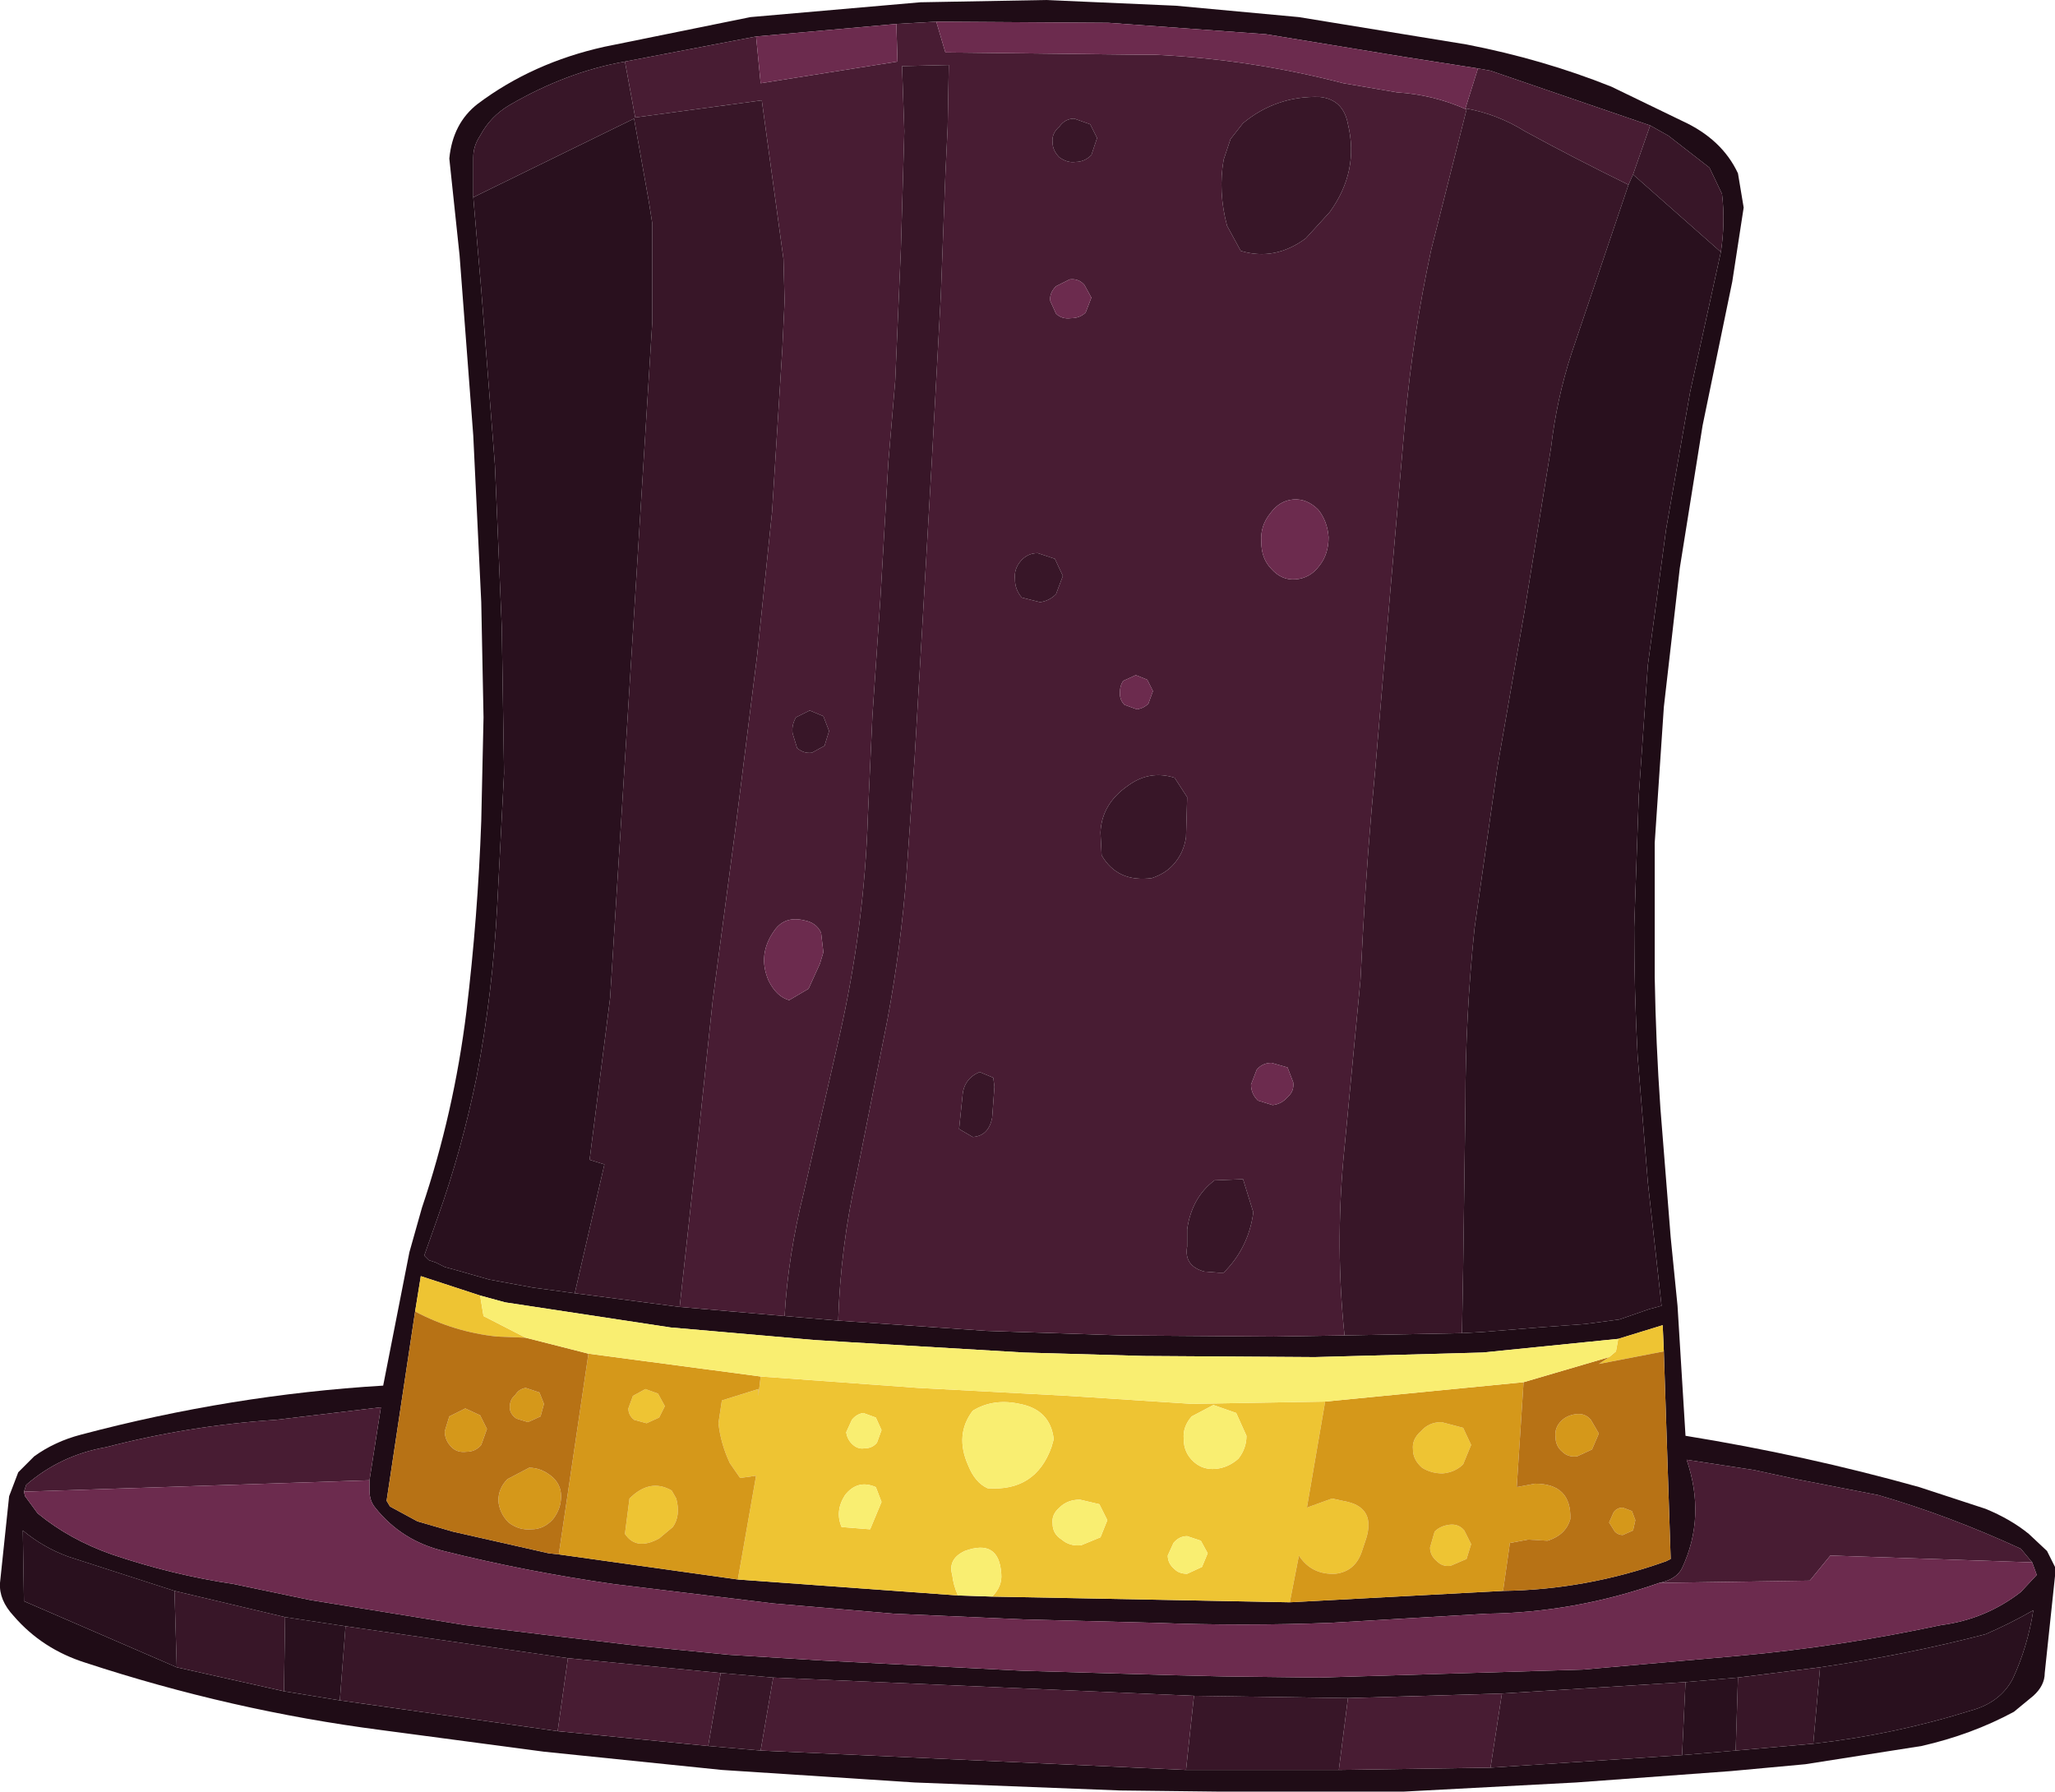 <?xml version="1.0" encoding="UTF-8" standalone="no"?>
<svg xmlns:ffdec="https://www.free-decompiler.com/flash" xmlns:xlink="http://www.w3.org/1999/xlink" ffdec:objectType="shape" height="78.55px" width="90.1px" xmlns="http://www.w3.org/2000/svg">
  <g transform="matrix(1.0, 0.0, 0.0, 1.0, 0.95, 81.8)">
    <path d="M58.0 -23.25 L63.15 -23.35 64.05 -23.4 66.5 -23.6 68.55 -23.75 70.05 -23.95 71.35 -24.4 71.9 -24.55 71.3 -29.95 70.85 -35.5 Q70.7 -38.35 70.7 -41.15 L70.9 -46.9 71.3 -52.65 72.1 -58.6 73.15 -64.6 74.5 -70.75 Q74.7 -72.05 74.55 -73.3 L74.0 -74.45 72.2 -75.85 71.4 -76.3 64.4 -78.7 63.85 -78.8 60.65 -79.3 54.55 -80.3 47.65 -80.8 40.1 -80.85 38.35 -80.75 32.2 -80.2 26.45 -79.1 Q23.9 -78.65 21.4 -77.2 20.55 -76.7 20.1 -75.85 19.8 -75.4 19.8 -74.9 L19.8 -73.15 20.15 -69.1 20.75 -61.4 21.05 -54.3 21.15 -47.9 20.85 -42.1 Q20.65 -38.25 19.95 -34.6 19.3 -31.4 18.25 -28.45 L17.65 -26.75 17.85 -26.55 18.15 -26.45 18.55 -26.25 19.1 -26.1 20.5 -25.7 22.4 -25.35 24.25 -25.1 28.85 -24.5 33.45 -24.1 35.8 -23.9 42.3 -23.45 48.25 -23.25 54.9 -23.2 58.0 -23.25 M69.7 -78.0 L72.8 -76.5 Q74.55 -75.7 75.25 -74.2 L75.5 -72.7 75.0 -69.45 73.7 -63.15 72.7 -56.9 72.0 -50.8 71.6 -44.85 71.6 -38.95 Q71.65 -36.05 71.85 -33.2 L72.3 -27.55 72.6 -24.55 72.95 -18.85 Q78.2 -18.0 83.2 -16.6 L86.1 -15.65 Q87.2 -15.2 88.0 -14.55 L88.8 -13.8 89.15 -13.1 89.15 -12.7 88.7 -8.45 Q88.7 -7.9 88.2 -7.45 L87.35 -6.75 Q85.5 -5.75 83.3 -5.25 L78.2 -4.45 74.95 -4.15 68.15 -3.65 60.6 -3.25 52.45 -3.25 48.15 -3.3 39.15 -3.65 30.7 -4.2 22.9 -5.0 15.75 -5.95 Q9.2 -6.8 2.8 -8.9 0.9 -9.5 -0.35 -10.95 -1.0 -11.65 -0.95 -12.4 L-0.55 -16.2 -0.15 -17.25 0.55 -17.95 Q1.45 -18.6 2.6 -18.9 9.2 -20.65 15.85 -21.05 L17.0 -26.9 17.55 -28.85 Q18.95 -33.0 19.5 -37.45 20.0 -41.6 20.15 -45.8 L20.25 -50.35 20.15 -55.4 19.8 -62.7 19.2 -70.6 18.75 -74.85 Q18.9 -76.4 20.0 -77.25 22.4 -79.05 25.55 -79.75 L31.95 -81.05 39.4 -81.7 44.9 -81.8 50.6 -81.55 56.0 -81.05 63.35 -79.85 Q66.7 -79.2 69.7 -78.0 M20.1 -25.0 L17.5 -25.85 17.25 -24.3 16.0 -16.0 16.15 -15.75 17.35 -15.1 18.9 -14.65 23.1 -13.7 23.55 -13.65 31.4 -12.55 41.05 -11.85 42.55 -11.8 55.6 -11.55 64.95 -12.05 Q68.6 -12.1 72.1 -13.35 L72.3 -13.45 72.0 -22.55 71.95 -23.7 70.0 -23.1 64.05 -22.5 56.7 -22.3 49.2 -22.35 43.95 -22.5 36.35 -22.95 34.75 -23.05 28.45 -23.6 21.2 -24.7 20.1 -25.0 M71.8 -12.4 Q68.1 -11.1 64.25 -11.05 L57.4 -10.65 Q53.55 -10.5 49.7 -10.65 L43.95 -10.8 38.25 -11.05 32.95 -11.5 25.95 -12.35 Q22.1 -12.9 18.5 -13.8 16.65 -14.25 15.5 -15.7 15.25 -16.0 15.25 -16.45 L15.25 -16.9 15.75 -20.1 11.15 -19.55 Q7.35 -19.3 3.7 -18.35 1.7 -18.0 0.2 -16.7 L0.1 -16.4 0.15 -16.2 0.7 -15.45 Q2.1 -14.3 3.95 -13.65 6.6 -12.75 9.3 -12.35 L12.65 -11.65 19.45 -10.55 23.15 -10.1 26.95 -9.65 31.0 -9.25 35.05 -9.0 43.85 -8.55 50.6 -8.35 52.7 -8.3 56.9 -8.25 68.45 -8.6 75.25 -9.2 Q79.7 -9.6 84.15 -10.55 86.1 -10.8 87.65 -12.0 L88.35 -12.75 88.15 -13.3 87.65 -13.9 Q84.5 -15.35 81.4 -16.25 L77.8 -16.95 75.95 -17.35 73.0 -17.8 Q73.85 -15.3 72.8 -13.05 72.55 -12.55 71.8 -12.4 M6.7 -12.05 L2.05 -13.55 Q0.95 -13.95 0.05 -14.7 L0.1 -11.6 6.8 -8.7 11.5 -7.65 13.95 -7.25 23.5 -5.9 30.1 -5.25 32.4 -5.05 51.05 -4.2 57.75 -4.2 64.4 -4.3 72.8 -4.85 75.15 -5.05 78.55 -5.35 Q82.1 -5.75 85.45 -6.8 86.75 -7.15 87.3 -8.2 87.95 -9.6 88.2 -11.2 87.15 -10.6 86.1 -10.15 82.65 -9.25 78.85 -8.7 L75.25 -8.25 72.95 -8.05 64.9 -7.55 58.15 -7.35 51.4 -7.45 32.95 -8.25 30.65 -8.45 23.95 -9.1 14.2 -10.5 11.55 -10.9 6.7 -12.05" fill="#1f0c16" fill-rule="evenodd" stroke="none"/>
    <path d="M63.35 -77.0 L61.8 -70.85 Q61.0 -67.15 60.65 -63.3 L60.0 -55.8 59.35 -48.1 Q59.0 -44.45 58.8 -40.8 L58.7 -38.85 58.0 -31.5 Q57.6 -27.6 57.95 -23.75 L58.0 -23.25 54.9 -23.2 48.25 -23.25 42.3 -23.45 35.8 -23.9 Q35.9 -27.1 36.6 -30.25 L37.95 -37.05 Q38.55 -40.25 38.8 -43.55 L39.15 -48.55 39.5 -54.55 39.9 -61.5 40.3 -68.85 40.5 -74.15 40.6 -76.25 40.65 -78.95 38.6 -78.9 38.7 -76.05 38.55 -70.9 38.3 -65.1 38.0 -61.55 37.65 -55.55 37.3 -50.4 37.1 -46.0 Q36.95 -41.2 35.85 -36.35 L34.3 -29.55 Q33.6 -26.75 33.45 -24.1 L28.85 -24.5 29.65 -31.8 30.3 -37.95 31.3 -45.5 32.25 -53.1 32.9 -59.35 33.35 -66.5 33.45 -68.6 33.4 -70.45 32.45 -77.4 26.9 -76.65 26.45 -79.1 32.2 -80.2 32.4 -78.15 38.4 -79.1 38.35 -80.75 40.1 -80.85 40.5 -79.5 49.1 -79.4 49.7 -79.4 Q53.9 -79.2 57.95 -78.15 L60.3 -77.75 Q61.9 -77.65 63.35 -77.0 M70.45 -73.7 Q68.1 -74.85 65.9 -76.05 64.7 -76.8 63.3 -77.05 L63.85 -78.8 64.4 -78.7 71.4 -76.3 70.65 -74.15 70.45 -73.7 M45.5 -74.9 Q45.85 -74.65 46.2 -74.7 46.6 -74.7 46.9 -75.0 L47.15 -75.75 46.85 -76.35 46.15 -76.6 Q45.75 -76.6 45.5 -76.25 45.15 -75.95 45.2 -75.55 45.2 -75.2 45.5 -74.9 M56.9 -77.55 Q55.0 -77.6 53.55 -76.4 L53.0 -75.7 52.7 -74.8 Q52.45 -73.4 52.85 -71.9 L53.45 -70.8 Q54.95 -70.35 56.3 -71.35 L57.35 -72.5 Q58.65 -74.3 58.15 -76.35 57.95 -77.45 56.9 -77.55 M46.6 -69.3 Q46.35 -69.6 45.95 -69.55 L45.35 -69.25 Q45.05 -68.95 45.1 -68.6 L45.35 -68.05 Q45.6 -67.8 46.0 -67.85 46.4 -67.85 46.65 -68.1 L46.9 -68.75 46.6 -69.3 M44.55 -57.55 Q44.1 -57.55 43.8 -57.2 43.5 -56.85 43.55 -56.4 43.55 -55.95 43.85 -55.6 L44.65 -55.4 Q45.05 -55.45 45.35 -55.75 L45.65 -56.55 45.3 -57.3 44.55 -57.55 M49.35 -52.0 L48.85 -52.2 48.3 -51.95 Q48.15 -51.75 48.15 -51.4 48.15 -51.1 48.35 -50.9 L48.9 -50.7 Q49.2 -50.75 49.4 -50.95 L49.6 -51.5 49.35 -52.0 M54.8 -56.85 Q55.25 -56.35 55.85 -56.4 56.5 -56.45 56.9 -57.0 57.3 -57.5 57.3 -58.25 57.25 -58.95 56.85 -59.45 56.35 -59.95 55.75 -59.9 55.15 -59.85 54.75 -59.3 54.3 -58.75 54.35 -58.05 54.35 -57.3 54.8 -56.85 M35.15 -50.4 L34.55 -50.65 33.95 -50.35 Q33.75 -50.0 33.8 -49.65 L34.0 -49.0 Q34.3 -48.75 34.65 -48.8 L35.2 -49.1 35.4 -49.75 35.15 -50.4 M33.0 -41.0 Q32.25 -39.95 32.75 -38.8 33.1 -38.1 33.65 -37.95 L34.5 -38.45 35.0 -39.55 35.15 -40.05 35.05 -40.9 Q34.85 -41.35 34.3 -41.45 33.45 -41.65 33.0 -41.0 M71.8 -12.4 Q72.55 -12.55 72.8 -13.05 73.85 -15.3 73.0 -17.8 L75.95 -17.35 77.8 -16.95 81.4 -16.25 Q84.5 -15.35 87.65 -13.9 L88.15 -13.3 79.3 -13.6 78.4 -12.5 71.8 -12.4 M0.1 -16.4 L0.2 -16.7 Q1.7 -18.0 3.7 -18.35 7.35 -19.3 11.15 -19.55 L15.75 -20.1 15.25 -16.9 0.1 -16.4 M23.95 -9.1 L30.65 -8.45 30.1 -5.25 23.5 -5.9 23.95 -9.1 M32.95 -8.25 L51.4 -7.45 51.05 -4.2 32.4 -5.05 32.95 -8.25 M58.15 -7.35 L64.9 -7.55 64.4 -4.3 57.75 -4.2 58.15 -7.35 M51.1 -46.85 L50.55 -47.7 Q49.45 -48.05 48.5 -47.35 47.35 -46.55 47.3 -45.3 L47.35 -44.3 Q48.05 -43.1 49.55 -43.3 50.15 -43.5 50.5 -43.9 50.95 -44.4 51.05 -45.1 L51.1 -46.85 M41.7 -31.95 Q42.4 -32.0 42.55 -32.8 L42.65 -34.15 42.6 -34.55 42.0 -34.8 Q41.3 -34.5 41.25 -33.75 L41.1 -32.3 41.7 -31.95 M54.15 -34.9 L53.9 -34.25 Q53.9 -33.85 54.2 -33.55 L54.85 -33.35 Q55.25 -33.4 55.5 -33.7 55.8 -33.95 55.75 -34.35 L55.5 -35.0 54.8 -35.2 Q54.4 -35.2 54.15 -34.9 M51.85 -26.05 L52.5 -26.0 52.7 -26.0 Q53.8 -27.1 54.0 -28.65 L53.55 -30.1 52.3 -30.05 Q51.3 -29.3 51.1 -27.9 L51.1 -27.15 Q50.95 -26.3 51.85 -26.05" fill="#481c33" fill-rule="evenodd" stroke="none"/>
    <path d="M63.35 -77.0 L63.3 -77.05 Q64.7 -76.8 65.9 -76.05 68.1 -74.85 70.45 -73.7 L67.95 -66.3 Q67.3 -64.3 67.05 -62.15 L65.9 -55.05 64.7 -48.15 63.7 -41.1 Q63.3 -37.25 63.3 -33.45 L63.2 -26.15 63.15 -23.35 58.0 -23.25 57.95 -23.75 Q57.6 -27.6 58.0 -31.5 L58.7 -38.85 58.8 -40.8 Q59.0 -44.45 59.35 -48.1 L60.0 -55.8 60.65 -63.3 Q61.0 -67.15 61.8 -70.85 L63.35 -77.0 M71.4 -76.3 L72.2 -75.85 74.0 -74.45 74.55 -73.3 Q74.7 -72.05 74.5 -70.75 L70.65 -74.15 71.4 -76.3 M45.5 -74.9 Q45.2 -75.2 45.2 -75.55 45.15 -75.95 45.5 -76.25 45.75 -76.6 46.15 -76.6 L46.85 -76.35 47.15 -75.75 46.9 -75.0 Q46.6 -74.7 46.2 -74.7 45.85 -74.65 45.5 -74.9 M33.45 -24.1 Q33.6 -26.75 34.3 -29.55 L35.85 -36.35 Q36.95 -41.2 37.1 -46.0 L37.3 -50.4 37.65 -55.55 38.0 -61.55 38.3 -65.1 38.55 -70.9 38.7 -76.05 38.6 -78.9 40.65 -78.95 40.6 -76.25 40.5 -74.15 40.3 -68.85 39.9 -61.5 39.5 -54.55 39.15 -48.55 38.8 -43.55 Q38.55 -40.25 37.95 -37.05 L36.6 -30.25 Q35.9 -27.1 35.8 -23.9 L33.45 -24.1 M56.9 -77.55 Q57.95 -77.45 58.15 -76.35 58.65 -74.3 57.35 -72.5 L56.3 -71.35 Q54.95 -70.35 53.45 -70.8 L52.85 -71.9 Q52.45 -73.4 52.7 -74.8 L53.0 -75.7 53.55 -76.4 Q55.0 -77.6 56.9 -77.55 M44.55 -57.55 L45.3 -57.3 45.65 -56.55 45.35 -55.75 Q45.05 -55.45 44.65 -55.4 L43.85 -55.6 Q43.55 -55.95 43.55 -56.4 43.5 -56.85 43.8 -57.2 44.1 -57.55 44.55 -57.55 M19.8 -73.15 L19.8 -74.9 Q19.8 -75.4 20.1 -75.85 20.55 -76.7 21.4 -77.2 23.9 -78.65 26.45 -79.1 L26.9 -76.65 32.45 -77.4 33.4 -70.45 33.45 -68.6 33.35 -66.5 32.9 -59.35 32.25 -53.1 31.3 -45.5 30.3 -37.95 29.65 -31.8 28.85 -24.5 24.25 -25.1 25.55 -30.75 24.9 -30.95 25.8 -38.05 27.65 -67.7 27.65 -72.0 27.5 -72.95 26.85 -76.6 19.8 -73.15 M35.15 -50.4 L35.4 -49.75 35.2 -49.1 34.65 -48.8 Q34.3 -48.75 34.0 -49.0 L33.8 -49.65 Q33.75 -50.0 33.95 -50.35 L34.55 -50.65 35.15 -50.4 M6.8 -8.7 L6.7 -12.05 11.55 -10.9 11.5 -7.65 6.8 -8.7 M14.2 -10.5 L23.95 -9.1 23.5 -5.9 13.95 -7.25 14.2 -10.5 M30.65 -8.45 L32.95 -8.25 32.4 -5.05 30.1 -5.25 30.65 -8.45 M51.4 -7.45 L58.15 -7.35 57.75 -4.2 51.05 -4.2 51.4 -7.45 M64.9 -7.55 L72.95 -8.05 72.8 -4.85 64.4 -4.3 64.9 -7.55 M75.25 -8.25 L78.85 -8.7 78.55 -5.35 75.15 -5.05 75.25 -8.25 M41.7 -31.95 L41.1 -32.3 41.25 -33.75 Q41.3 -34.5 42.0 -34.8 L42.6 -34.55 42.65 -34.15 42.55 -32.8 Q42.4 -32.0 41.7 -31.95 M51.1 -46.85 L51.05 -45.1 Q50.95 -44.4 50.5 -43.9 50.15 -43.5 49.55 -43.3 48.05 -43.1 47.35 -44.3 L47.3 -45.3 Q47.35 -46.55 48.5 -47.35 49.45 -48.05 50.55 -47.7 L51.1 -46.85 M51.85 -26.05 Q50.95 -26.3 51.1 -27.15 L51.1 -27.9 Q51.3 -29.3 52.3 -30.05 L53.55 -30.1 54.0 -28.65 Q53.8 -27.1 52.7 -26.0 L52.5 -26.0 51.85 -26.05" fill="#381628" fill-rule="evenodd" stroke="none"/>
    <path d="M63.3 -77.05 L63.35 -77.0 Q61.9 -77.65 60.3 -77.75 L57.95 -78.15 Q53.9 -79.2 49.7 -79.4 L49.1 -79.4 40.5 -79.5 40.1 -80.85 47.65 -80.8 54.55 -80.3 60.65 -79.3 63.85 -78.8 63.3 -77.05 M46.6 -69.3 L46.9 -68.75 46.65 -68.1 Q46.4 -67.85 46.0 -67.85 45.6 -67.8 45.35 -68.05 L45.1 -68.6 Q45.05 -68.95 45.35 -69.25 L45.95 -69.55 Q46.35 -69.6 46.6 -69.3 M54.8 -56.85 Q54.35 -57.3 54.35 -58.05 54.3 -58.75 54.75 -59.3 55.15 -59.85 55.75 -59.9 56.35 -59.95 56.85 -59.45 57.25 -58.95 57.3 -58.25 57.3 -57.5 56.9 -57.0 56.5 -56.45 55.85 -56.4 55.25 -56.35 54.8 -56.85 M49.35 -52.0 L49.6 -51.5 49.4 -50.95 Q49.2 -50.75 48.9 -50.7 L48.35 -50.9 Q48.15 -51.1 48.15 -51.4 48.15 -51.75 48.3 -51.95 L48.85 -52.2 49.35 -52.0 M32.2 -80.2 L38.35 -80.75 38.4 -79.1 32.4 -78.15 32.2 -80.2 M33.0 -41.0 Q33.45 -41.65 34.3 -41.45 34.85 -41.35 35.05 -40.9 L35.15 -40.05 35.0 -39.55 34.5 -38.45 33.65 -37.95 Q33.1 -38.1 32.75 -38.8 32.25 -39.95 33.0 -41.0 M15.25 -16.9 L15.25 -16.45 Q15.25 -16.0 15.5 -15.7 16.65 -14.25 18.5 -13.8 22.1 -12.9 25.95 -12.35 L32.95 -11.5 38.25 -11.05 43.95 -10.8 49.7 -10.65 Q53.55 -10.5 57.4 -10.65 L64.25 -11.05 Q68.1 -11.1 71.8 -12.4 L78.4 -12.5 79.3 -13.6 88.15 -13.3 88.35 -12.75 87.65 -12.0 Q86.1 -10.8 84.15 -10.55 79.7 -9.6 75.25 -9.2 L68.45 -8.6 56.9 -8.25 52.7 -8.3 50.6 -8.35 43.85 -8.55 35.05 -9.0 31.0 -9.25 26.95 -9.65 23.15 -10.1 19.45 -10.55 12.65 -11.65 9.3 -12.35 Q6.6 -12.75 3.95 -13.65 2.1 -14.3 0.7 -15.45 L0.15 -16.2 0.1 -16.4 15.25 -16.9 M54.15 -34.9 Q54.4 -35.2 54.8 -35.2 L55.5 -35.0 55.75 -34.35 Q55.8 -33.95 55.5 -33.7 55.25 -33.4 54.85 -33.35 L54.2 -33.55 Q53.9 -33.85 53.9 -34.25 L54.15 -34.9" fill="#6c2b4e" fill-rule="evenodd" stroke="none"/>
    <path d="M63.15 -23.35 L63.2 -26.15 63.3 -33.45 Q63.3 -37.25 63.7 -41.1 L64.7 -48.15 65.9 -55.05 67.05 -62.15 Q67.3 -64.3 67.95 -66.3 L70.45 -73.7 70.65 -74.15 74.5 -70.75 73.15 -64.6 72.1 -58.6 71.3 -52.65 70.9 -46.9 70.7 -41.15 Q70.7 -38.35 70.85 -35.5 L71.3 -29.95 71.9 -24.55 71.35 -24.4 70.05 -23.95 68.55 -23.75 66.5 -23.6 64.05 -23.4 63.15 -23.35 M24.25 -25.1 L22.4 -25.35 20.5 -25.7 19.1 -26.1 18.55 -26.25 18.15 -26.45 17.85 -26.55 17.65 -26.75 18.25 -28.45 Q19.3 -31.4 19.95 -34.6 20.65 -38.25 20.85 -42.1 L21.15 -47.9 21.05 -54.3 20.75 -61.4 20.15 -69.1 19.8 -73.15 26.85 -76.6 27.5 -72.95 27.65 -72.0 27.65 -67.7 25.8 -38.05 24.9 -30.95 25.55 -30.75 24.25 -25.1 M6.8 -8.7 L0.1 -11.6 0.05 -14.7 Q0.95 -13.95 2.05 -13.55 L6.7 -12.05 6.8 -8.7 M11.55 -10.9 L14.2 -10.5 13.95 -7.25 11.5 -7.65 11.55 -10.9 M72.95 -8.05 L75.25 -8.25 75.15 -5.05 72.8 -4.85 72.95 -8.05 M78.85 -8.7 Q82.65 -9.25 86.1 -10.15 87.15 -10.6 88.2 -11.2 87.95 -9.6 87.3 -8.2 86.75 -7.15 85.45 -6.8 82.1 -5.75 78.55 -5.35 L78.85 -8.7" fill="#29101e" fill-rule="evenodd" stroke="none"/>
    <path d="M17.25 -24.3 L17.5 -25.85 20.1 -25.0 20.25 -24.1 22.1 -23.15 20.85 -23.2 Q18.95 -23.4 17.25 -24.3 M70.0 -23.1 L71.95 -23.7 72.0 -22.55 69.15 -22.0 69.6 -22.3 69.9 -22.55 70.0 -23.1 M55.6 -11.55 L42.55 -11.8 Q43.0 -12.25 42.95 -12.8 42.85 -14.35 41.35 -13.8 40.6 -13.45 40.8 -12.75 40.85 -12.3 41.05 -11.85 L31.4 -12.55 32.2 -17.1 31.5 -17.0 31.05 -17.65 Q30.65 -18.5 30.55 -19.4 L30.7 -20.4 32.3 -20.9 32.3 -20.6 32.4 -21.45 39.3 -20.95 45.9 -20.6 51.3 -20.25 57.15 -20.35 56.35 -15.7 57.45 -16.1 58.15 -15.95 Q59.35 -15.65 58.95 -14.35 L58.75 -13.75 Q58.45 -12.9 57.6 -12.8 56.55 -12.75 56.0 -13.6 L55.6 -11.55 M36.9 -19.85 Q36.6 -19.8 36.4 -19.55 L36.15 -19.0 Q36.2 -18.7 36.4 -18.5 36.65 -18.25 36.95 -18.3 37.3 -18.3 37.5 -18.55 L37.7 -19.1 37.45 -19.65 36.9 -19.85 M37.45 -16.6 Q36.65 -16.95 36.1 -16.25 35.65 -15.55 35.95 -14.85 L37.2 -14.75 37.7 -15.95 37.45 -16.6 M27.9 -20.7 L28.2 -20.15 27.95 -19.65 27.4 -19.4 26.85 -19.55 Q26.6 -19.75 26.6 -20.05 L26.8 -20.6 27.35 -20.9 27.9 -20.7 M28.55 -14.85 L27.95 -14.35 Q26.95 -13.8 26.45 -14.55 L26.65 -16.1 Q27.55 -17.0 28.5 -16.45 L28.7 -16.1 Q28.9 -15.35 28.55 -14.85 M51.3 -19.7 Q50.9 -19.25 50.95 -18.7 50.95 -18.1 51.4 -17.7 51.8 -17.35 52.35 -17.4 52.9 -17.45 53.35 -17.85 53.7 -18.3 53.7 -18.85 L53.25 -19.85 52.25 -20.2 51.3 -19.7 M52.0 -13.7 L51.7 -14.25 51.1 -14.45 Q50.75 -14.45 50.5 -14.15 L50.25 -13.6 Q50.25 -13.25 50.55 -13.0 50.75 -12.8 51.1 -12.8 L51.75 -13.1 52.0 -13.7 M43.75 -20.25 Q42.6 -20.5 41.7 -19.95 40.9 -18.9 41.5 -17.55 41.8 -16.8 42.35 -16.55 44.45 -16.4 45.15 -18.35 L45.25 -18.7 Q45.1 -20.0 43.75 -20.25 M45.2 -15.0 Q45.2 -14.55 45.6 -14.3 45.95 -14.0 46.45 -14.05 L47.3 -14.4 47.6 -15.15 47.25 -15.85 46.4 -16.05 Q45.85 -16.05 45.5 -15.7 45.15 -15.4 45.2 -15.0 M62.65 -13.15 Q62.3 -13.1 62.05 -13.35 61.75 -13.6 61.75 -13.95 L61.95 -14.65 Q62.2 -14.9 62.6 -14.95 63.0 -15.0 63.25 -14.7 L63.55 -14.1 63.35 -13.45 62.65 -13.15 M62.25 -19.45 L63.2 -19.2 63.55 -18.45 63.2 -17.6 Q62.85 -17.25 62.3 -17.2 61.8 -17.2 61.4 -17.45 61.0 -17.8 61.0 -18.25 60.95 -18.7 61.35 -19.05 61.7 -19.45 62.25 -19.45" fill="#eec433" fill-rule="evenodd" stroke="none"/>
    <path d="M64.95 -12.05 L55.6 -11.55 56.0 -13.6 Q56.55 -12.75 57.6 -12.8 58.45 -12.9 58.75 -13.75 L58.95 -14.35 Q59.35 -15.65 58.15 -15.95 L57.45 -16.1 56.35 -15.7 57.15 -20.35 65.85 -21.2 65.55 -16.6 66.35 -16.75 Q67.95 -16.75 67.9 -15.2 67.7 -14.5 66.9 -14.25 L66.05 -14.3 65.25 -14.15 64.95 -12.05 M31.4 -12.55 L23.55 -13.65 24.85 -22.45 32.4 -21.45 32.3 -20.6 32.3 -20.9 30.7 -20.4 30.55 -19.4 Q30.65 -18.5 31.05 -17.65 L31.5 -17.0 32.2 -17.1 31.4 -12.55 M19.45 -20.05 L20.1 -19.75 20.4 -19.15 20.15 -18.45 Q19.9 -18.15 19.5 -18.15 19.1 -18.1 18.85 -18.35 18.55 -18.65 18.55 -19.05 L18.75 -19.7 19.45 -20.05 M27.9 -20.7 L27.35 -20.9 26.8 -20.6 26.6 -20.05 Q26.6 -19.75 26.85 -19.55 L27.4 -19.4 27.95 -19.65 28.2 -20.15 27.9 -20.7 M21.7 -19.6 Q21.4 -19.8 21.4 -20.1 21.4 -20.45 21.65 -20.65 21.8 -20.9 22.1 -20.95 L22.7 -20.75 22.9 -20.25 22.75 -19.7 22.2 -19.45 21.7 -19.6 M23.2 -17.1 Q23.65 -16.75 23.65 -16.2 23.65 -15.65 23.3 -15.2 22.9 -14.75 22.35 -14.75 21.8 -14.7 21.35 -15.05 20.95 -15.45 20.9 -16.0 20.9 -16.55 21.3 -16.95 L22.25 -17.45 Q22.75 -17.45 23.2 -17.1 M28.55 -14.85 Q28.9 -15.35 28.7 -16.1 L28.5 -16.45 Q27.55 -17.0 26.65 -16.1 L26.45 -14.55 Q26.95 -13.8 27.95 -14.35 L28.55 -14.85 M67.5 -19.5 Q67.75 -19.75 68.15 -19.8 68.55 -19.85 68.8 -19.55 L69.15 -18.95 68.85 -18.25 68.2 -17.95 Q67.8 -17.9 67.55 -18.15 67.25 -18.4 67.25 -18.8 67.2 -19.2 67.5 -19.5 M62.25 -19.45 Q61.7 -19.45 61.35 -19.05 60.95 -18.7 61.0 -18.25 61.0 -17.8 61.4 -17.45 61.8 -17.2 62.3 -17.2 62.85 -17.25 63.2 -17.6 L63.55 -18.45 63.2 -19.2 62.25 -19.45 M62.65 -13.15 L63.35 -13.45 63.55 -14.1 63.25 -14.7 Q63.0 -15.0 62.6 -14.95 62.2 -14.9 61.95 -14.65 L61.75 -13.95 Q61.75 -13.6 62.05 -13.35 62.3 -13.1 62.65 -13.15 M69.8 -15.5 Q69.95 -15.7 70.2 -15.7 L70.6 -15.55 70.75 -15.15 70.65 -14.7 70.2 -14.5 Q70.0 -14.5 69.85 -14.65 L69.6 -15.05 69.8 -15.5" fill="#d5981a" fill-rule="evenodd" stroke="none"/>
    <path d="M72.0 -22.55 L72.3 -13.45 72.1 -13.35 Q68.6 -12.1 64.95 -12.05 L65.25 -14.15 66.05 -14.3 66.9 -14.25 Q67.7 -14.5 67.9 -15.2 67.95 -16.75 66.35 -16.75 L65.55 -16.6 65.85 -21.2 69.6 -22.3 69.15 -22.0 72.0 -22.55 M23.55 -13.65 L23.1 -13.7 18.9 -14.65 17.35 -15.1 16.15 -15.75 16.0 -16.0 17.25 -24.3 Q18.95 -23.4 20.85 -23.2 L22.1 -23.15 24.85 -22.45 23.55 -13.65 M19.45 -20.05 L18.75 -19.7 18.55 -19.05 Q18.55 -18.65 18.85 -18.35 19.1 -18.1 19.5 -18.15 19.9 -18.15 20.15 -18.45 L20.4 -19.15 20.1 -19.75 19.45 -20.05 M21.7 -19.6 L22.2 -19.45 22.75 -19.7 22.9 -20.25 22.7 -20.75 22.1 -20.95 Q21.8 -20.9 21.65 -20.65 21.4 -20.45 21.4 -20.1 21.4 -19.8 21.7 -19.6 M23.2 -17.1 Q22.75 -17.45 22.25 -17.45 L21.3 -16.95 Q20.9 -16.55 20.9 -16.0 20.95 -15.45 21.35 -15.05 21.8 -14.7 22.35 -14.75 22.9 -14.75 23.3 -15.2 23.65 -15.65 23.65 -16.2 23.65 -16.75 23.2 -17.1 M67.5 -19.5 Q67.2 -19.2 67.25 -18.8 67.25 -18.4 67.55 -18.15 67.8 -17.9 68.2 -17.95 L68.85 -18.25 69.15 -18.95 68.8 -19.55 Q68.55 -19.85 68.15 -19.8 67.75 -19.75 67.5 -19.5 M69.8 -15.5 L69.6 -15.05 69.85 -14.65 Q70.0 -14.5 70.2 -14.5 L70.65 -14.7 70.75 -15.15 70.6 -15.55 70.2 -15.7 Q69.95 -15.7 69.8 -15.5" fill="#b77215" fill-rule="evenodd" stroke="none"/>
    <path d="M20.1 -25.0 L21.2 -24.7 28.45 -23.6 34.75 -23.05 36.35 -22.95 43.95 -22.5 49.2 -22.35 56.7 -22.3 64.05 -22.5 70.0 -23.1 69.9 -22.55 69.6 -22.3 65.85 -21.2 57.15 -20.35 51.3 -20.25 45.9 -20.6 39.3 -20.95 32.4 -21.45 24.85 -22.45 22.1 -23.15 20.25 -24.1 20.1 -25.0 M42.55 -11.8 L41.05 -11.85 Q40.85 -12.3 40.8 -12.75 40.6 -13.45 41.35 -13.8 42.85 -14.35 42.95 -12.8 43.0 -12.25 42.55 -11.8 M36.9 -19.85 L37.45 -19.65 37.7 -19.1 37.5 -18.55 Q37.3 -18.3 36.95 -18.3 36.65 -18.25 36.4 -18.5 36.2 -18.7 36.15 -19.0 L36.4 -19.55 Q36.6 -19.8 36.9 -19.85 M37.45 -16.6 L37.7 -15.95 37.2 -14.75 35.95 -14.85 Q35.65 -15.55 36.1 -16.25 36.65 -16.95 37.45 -16.6 M52.0 -13.7 L51.75 -13.1 51.1 -12.8 Q50.75 -12.8 50.55 -13.0 50.25 -13.25 50.25 -13.6 L50.5 -14.15 Q50.75 -14.45 51.1 -14.45 L51.7 -14.25 52.0 -13.7 M51.3 -19.7 L52.25 -20.2 53.25 -19.85 53.7 -18.85 Q53.7 -18.3 53.35 -17.85 52.9 -17.45 52.35 -17.4 51.8 -17.35 51.4 -17.7 50.95 -18.1 50.95 -18.7 50.9 -19.25 51.3 -19.7 M45.2 -15.0 Q45.15 -15.4 45.5 -15.7 45.85 -16.05 46.4 -16.05 L47.25 -15.85 47.6 -15.15 47.3 -14.4 46.45 -14.05 Q45.95 -14.0 45.6 -14.3 45.2 -14.55 45.2 -15.0 M43.75 -20.25 Q45.1 -20.0 45.25 -18.7 L45.15 -18.35 Q44.45 -16.4 42.35 -16.55 41.8 -16.8 41.5 -17.55 40.9 -18.9 41.7 -19.95 42.6 -20.5 43.75 -20.25" fill="#f9ee71" fill-rule="evenodd" stroke="none"/>
  </g>
</svg>
